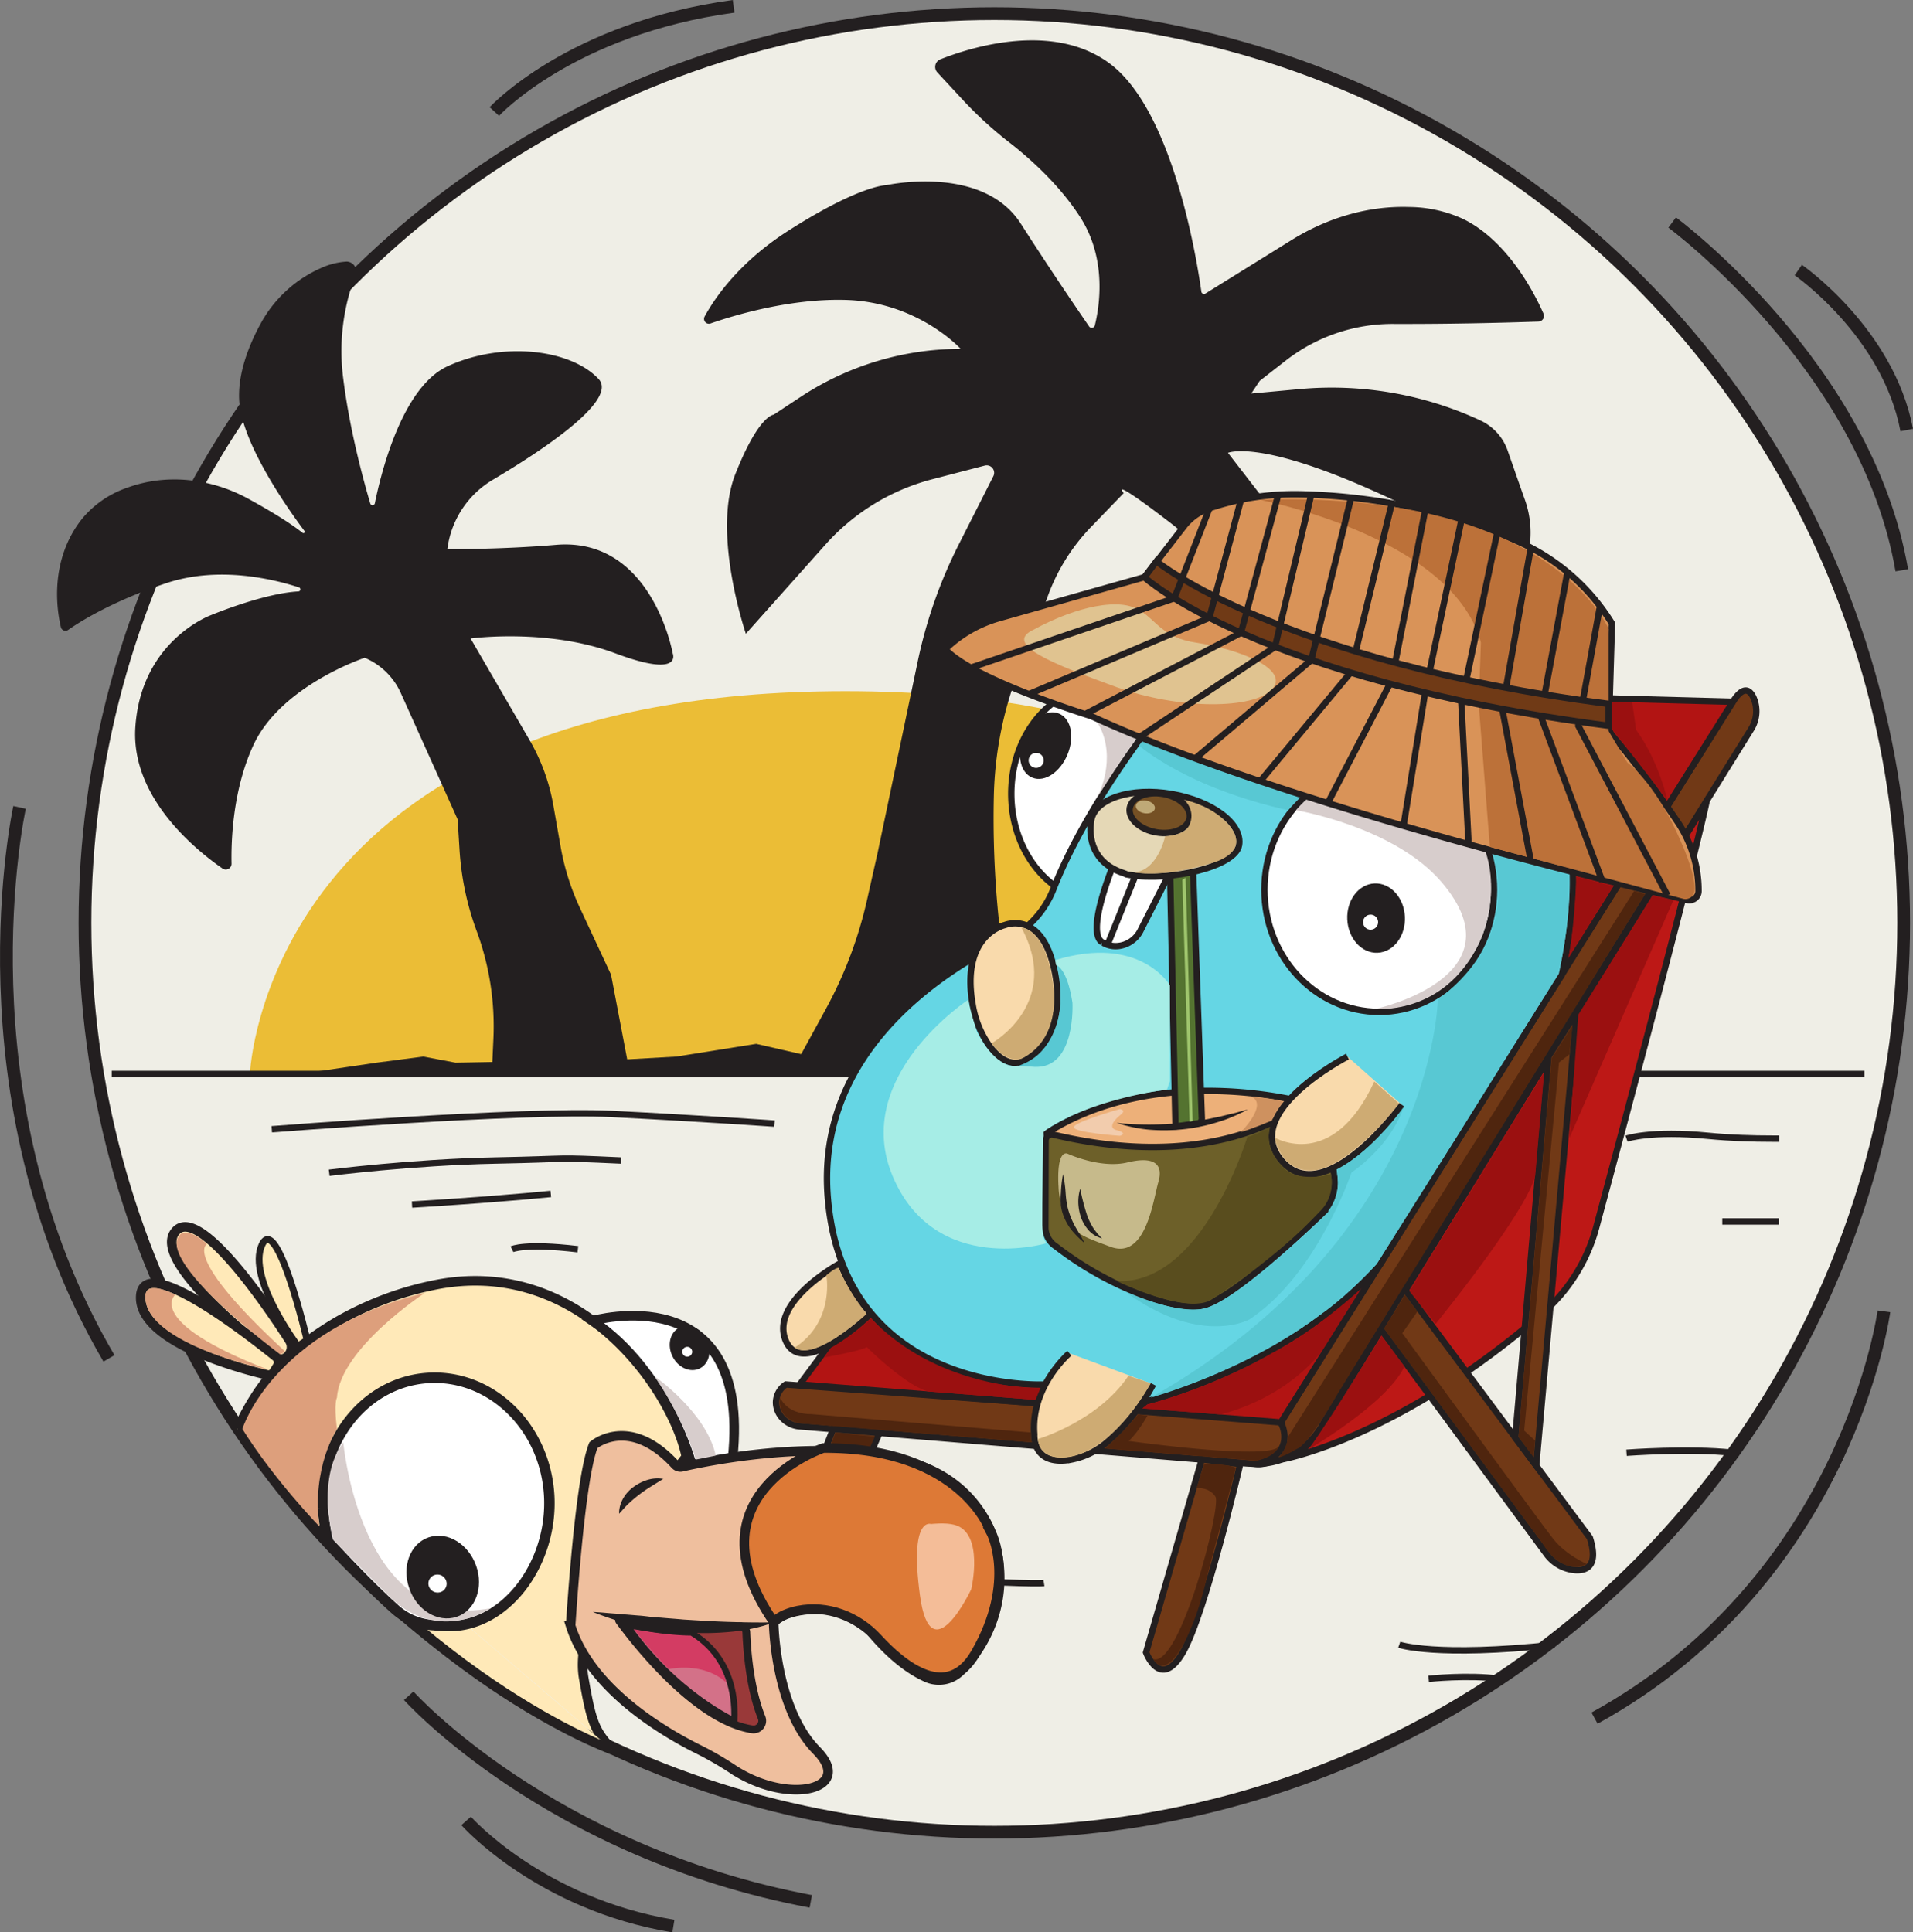 <svg id="Layer_1" data-name="Layer 1" xmlns="http://www.w3.org/2000/svg" viewBox="0 0 813.07 821.36"><rect x="0" y="0" width="813.07" height="821.36" fill="#808080" stroke="none"/><defs><style>.cls-1,.cls-10,.cls-41,.cls-48{fill:#231f20;}.cls-2{fill:#efeee6;}.cls-10,.cls-11,.cls-12,.cls-13,.cls-14,.cls-15,.cls-16,.cls-2,.cls-20,.cls-22,.cls-34,.cls-35,.cls-36,.cls-37,.cls-38,.cls-39,.cls-4,.cls-40,.cls-41,.cls-42,.cls-46,.cls-48,.cls-5,.cls-6,.cls-7,.cls-8,.cls-9{stroke:#231f20;stroke-miterlimit:10;}.cls-2,.cls-34{stroke-width:5.42px;}.cls-3{fill:#ebbd36;}.cls-34,.cls-4{fill:none;}.cls-10,.cls-11,.cls-12,.cls-13,.cls-14,.cls-15,.cls-16,.cls-20,.cls-22,.cls-4,.cls-46,.cls-5,.cls-6,.cls-7,.cls-8,.cls-9{stroke-width:2.71px;}.cls-5{fill:#713916;}.cls-6{fill:#b21413;}.cls-7{fill:#bd1816;}.cls-25,.cls-37,.cls-42,.cls-8{fill:#fff;}.cls-9{fill:#65d6e4;}.cls-11{fill:#f9daac;}.cls-12{fill:#edb079;}.cls-13{fill:#6d6029;}.cls-14{fill:#547330;}.cls-15{fill:#e5d8b6;}.cls-16{fill:#755024;}.cls-17{fill:#d7cdcc;}.cls-18{fill:#58c8d3;}.cls-19{fill:#ceab73;}.cls-20{fill:#d99358;}.cls-21{fill:#bc7139;}.cls-22{fill:#703a16;}.cls-23{fill:#594d1e;}.cls-24{fill:#bfa977;}.cls-26{fill:#9ec46c;}.cls-27{fill:#ce915f;}.cls-28{fill:#4f250e;}.cls-29{fill:#9b1010;}.cls-30{fill:#e0c390;}.cls-31{fill:#a6ede6;}.cls-32{fill:#f2ccad;}.cls-33{fill:#c6ba8b;}.cls-35,.cls-36{fill:#ffe9b8;}.cls-35,.cls-37,.cls-38,.cls-40{stroke-width:4.07px;}.cls-36{stroke-width:2.89px;}.cls-38,.cls-45{fill:#efbf9e;}.cls-39{fill:#993939;stroke-width:3.32px;}.cls-40{fill:#dd7936;}.cls-41{stroke-width:1.79px;}.cls-42{stroke-width:4.44px;}.cls-43{fill:#f4bd98;}.cls-44{fill:#dd9f7c;}.cls-46{fill:#d37188;}.cls-47{fill:#d33c63;}.cls-48{stroke-width:3.31px;}</style></defs><title>gophers2</title><path class="cls-1" d="M166.1,828.2" transform="translate(-102.59 -89.01)"/><path class="cls-1" d="M201,791.4" transform="translate(-102.59 -89.01)"/><path class="cls-1" d="M199.7,781.9" transform="translate(-102.59 -89.01)"/><path class="cls-1" d="M189,779.5" transform="translate(-102.59 -89.01)"/><circle class="cls-2" cx="422.61" cy="392.29" r="386.5"/><path class="cls-3" d="M208.8,545.5s6.3-162.7,253.1-162.7S710.5,545.5,710.5,545.5Z" transform="translate(-102.59 -89.01)"/><path class="cls-1" d="M438.5,545.5l15.2-27.8a177.93,177.93,0,0,0,17.4-46.2l4.5-20,17.1-81.6a201.39,201.39,0,0,1,17.5-49.7l14.6-28.8a3.18,3.18,0,0,0-3.6-4.5l-22.3,5.8a91.8,91.8,0,0,0-45.4,27.7l-33.9,38s-14.5-42.5-4.5-67.8,16.3-25.3,16.3-25.3l11.5-7.6a123.57,123.57,0,0,1,68-20.4h0s-18.1-19.9-48.8-20.8c-23.5-.7-47.5,6.5-57.5,10a2.08,2.08,0,0,1-2.5-3c4.2-7.7,14.7-23.3,36.3-36.9,29.9-19,41-18.9,41-18.9s40.7-9,57,16.3c13,20.3,24.9,37.7,29.1,43.8a1.36,1.36,0,0,0,2.4-.4c1.8-7.3,5.5-27.9-6.2-46.1-9-14-21.8-25.3-30.2-31.8a165.65,165.65,0,0,1-19.1-17.4L501,119.8a3.46,3.46,0,0,1,1.3-5.6c12.6-5,48-16.3,72.2,2,27.2,20.6,37.1,85.5,38.7,96.8a1.13,1.13,0,0,0,1.7.8L651.6,191c15-9.3,32.3-14.6,50-14a55.68,55.68,0,0,1,23.1,5.2c18.9,9.4,30.2,31.7,33.9,40.1a2.41,2.41,0,0,1-2.1,3.4c-8.9.3-33.6,1.1-62,1a73.73,73.73,0,0,0-45.2,15.4L638,250.9l-3.6,5.4,20.5-1.9a150.1,150.1,0,0,1,76.2,13l.4.2a22.09,22.09,0,0,1,11.9,13c2.1,6,4.9,14.1,7.4,21.1a41.68,41.68,0,0,1-1.6,31.4h0s-24.4-19-68.7-38-56-13.6-56-13.6l28,36.2a33,33,0,0,1,2.8,3.4c9.5,13.4,9.7,31.2,1.3,45.3l-3.5,5.9a2.63,2.63,0,0,1-4.6,0c-6.5-11.4-26.2-44-48.4-61-27.1-20.8-19.9-12.7-19.9-12.7l-14,14.5A83.22,83.22,0,0,0,548,342.2l-8.5,23.4S525.9,390,525,427.1a423.72,423.72,0,0,0,1.8,49.9,338.46,338.46,0,0,1,1.8,34.9v33.7H438.5Z" transform="translate(-102.59 -89.01)"/><line class="cls-4" x1="47.51" y1="456.49" x2="792.41" y2="456.49"/><path class="cls-5" d="M436.6,677.5,646,693.1a1.05,1.05,0,0,1,.9.5v.1c5.5,7.8-.9,18.4-10.4,17.6l-194-16c-5.5-.4-10.1-4.8-10.1-10.3A9.34,9.34,0,0,1,436.6,677.5Z" transform="translate(-102.59 -89.01)"/><path class="cls-5" d="M839.1,387.3,647,693.6s7.4,13.4-10.4,17.6c0,0,18.1,1.1,28.3-16.9,12.5-22,158-256.9,181.8-295.1a14.47,14.47,0,0,0,1.1-13.8C846.2,382.1,843.5,380.4,839.1,387.3Z" transform="translate(-102.59 -89.01)"/><polygon class="cls-6" points="736.51 298.29 558.91 293.49 339.91 588.49 544.41 604.59 736.51 298.29"/><path class="cls-5" d="M456.7,696.4,432.5,758s1.2,19.2,15.4,5l28.5-64.9Z" transform="translate(-102.59 -89.01)"/><path class="cls-5" d="M613.4,709.3l-23.7,82.1s6.1,16.3,15.6,0,24.4-80.1,24.4-80.1Z" transform="translate(-102.59 -89.01)"/><path class="cls-7" d="M647.5,709.3s48.8-8.5,110.8-62.2A73.55,73.55,0,0,0,781,610.8c12.2-45.4,40.7-152.1,46.9-181l-163,264.6S658.4,707.4,647.5,709.3Z" transform="translate(-102.59 -89.01)"/><path class="cls-5" d="M689.3,653.8l70.4,95.5a16.9,16.9,0,0,0,12.2,7.1c5.2.4,10.2-1.9,6.4-13.8L700.5,638.2a1.12,1.12,0,0,0-1.9.1Z" transform="translate(-102.59 -89.01)"/><polygon class="cls-5" points="658.11 449.09 644.01 611.09 652.91 622.99 670.11 430.09 658.11 449.09"/><path class="cls-8" d="M609.6,426.4c0,25.4-17.3,45.9-38.6,45.9s-38.6-20.6-38.6-45.9c0-18.1,8.8-33.7,21.6-41.2a33.43,33.43,0,0,1,17-4.7C592.4,380.4,609.6,401,609.6,426.4Z" transform="translate(-102.59 -89.01)"/><path class="cls-9" d="M595.5,392.2s-30.8,37.9-45.3,75a40.43,40.43,0,0,1-19.9,21.4c-27.1,13.2-81.5,47.6-75.8,110.3,7.5,83.2,92.5,78.6,92.5,78.6s-25.8,61.5,42.7,7.2c0,0,60.3-14.4,99.2-57.8l77.5-123.5s10.6-45.7,0-64.6l-77-44.3Z" transform="translate(-102.59 -89.01)"/><ellipse class="cls-10" cx="547.02" cy="405.96" rx="13.4" ry="8.7" transform="translate(-141.27 664.8) rotate(-67.29)"/><path class="cls-11" d="M459.7,626s-30.3,16.3-23.1,33c6.3,14.5,28.9-4.9,34.8-10.4a1.9,1.9,0,0,0,.1-2.7C469.3,643.4,464.3,637.3,459.7,626Z" transform="translate(-102.59 -89.01)"/><path class="cls-12" d="M547.8,570.4a.39.39,0,0,0,.1.7c5.2,1.5,34.8,9.7,64.7,5.6,28.5-3.9,41.1-15.3,44-18.3a.6.6,0,0,0-.3-1C648.3,555.4,592.3,542.5,547.8,570.4Z" transform="translate(-102.59 -89.01)"/><path class="cls-13" d="M547,573.6l-.1,36.9a9.71,9.71,0,0,0,3.9,7.9l.7.5a143.55,143.55,0,0,0,35.8,20.2c9.7,3.7,20.2,6.5,27,4.7,11.5-3,37.3-26.7,49.7-38.5a19.27,19.27,0,0,0,5.8-15.9h0A41.24,41.24,0,0,0,666,576l-7.9-16.8a1.55,1.55,0,0,0-2.2-.6c-7.1,5.5-41.3,28.1-106,12.6A2.7,2.7,0,0,0,547,573.6Z" transform="translate(-102.59 -89.01)"/><path class="cls-1" d="M577.2,566.3a133.12,133.12,0,0,0,14.1.7c2.3,0,4.7-.1,7-.2,1.2-.1,2.3-.1,3.5-.2l3.5-.4c1.2-.1,2.3-.3,3.5-.4s2.3-.3,3.5-.5l3.5-.6c1.1-.2,2.3-.5,3.4-.7,2.3-.4,4.6-1.1,6.9-1.6a33.73,33.73,0,0,0,3.4-.9l3.4-.9a31.83,31.83,0,0,1-3.2,1.6,33.1,33.1,0,0,1-3.3,1.5,53.47,53.47,0,0,1-6.7,2.4,75.11,75.11,0,0,1-14.1,2.9,77,77,0,0,1-14.4.2A61.17,61.17,0,0,1,577.2,566.3Z" transform="translate(-102.59 -89.01)"/><path class="cls-14" d="M599.9,460l2.3,107.8h.1l9.4-1.3a2,2,0,0,0,1.7-2L609.7,460Z" transform="translate(-102.59 -89.01)"/><path class="cls-8" d="M577.2,453.2s-13.7,31.5-6.2,36.3a.35.35,0,0,1,.2.1c5.6,3.5,13.1.9,16.1-5L599.8,460Z" transform="translate(-102.59 -89.01)"/><line class="cls-4" x1="484.11" y1="368.39" x2="470.71" y2="401.59"/><path class="cls-11" d="M529.7,482.2s-19,4-13.7,33.9a41.89,41.89,0,0,0,7.2,17.6c4.1,5.5,10.3,10.2,17.5,4.4,0,0,15.5-9.4,10.2-36S529.7,482.2,529.7,482.2Z" transform="translate(-102.59 -89.01)"/><ellipse class="cls-8" cx="586.21" cy="378.19" rx="48.8" ry="51.9"/><ellipse class="cls-10" cx="687.43" cy="479.32" rx="10.9" ry="13.4" transform="translate(-123.75 -57.15) rotate(-2.62)"/><path class="cls-11" d="M675.3,538.1s-46.2,23.7-27.8,44.5,50.9-24,50.9-24" transform="translate(-102.59 -89.01)"/><path class="cls-11" d="M557.1,664.2s-16.6,14.2-14.9,34.5c0,0-1.1,13.7,15.7,10.7a32.82,32.82,0,0,0,15.2-7.4,84.86,84.86,0,0,0,19.6-24.6" transform="translate(-102.59 -89.01)"/><path class="cls-15" d="M566.4,437.6c1.6-9.1,16.9-14.1,34.2-11.1s30.2,12.7,28.6,21.8-29.2,15.5-46.6,12.6c-2.9-.5,0,0-2.6-.8C567,455.8,565.1,445.1,566.4,437.6Z" transform="translate(-102.59 -89.01)"/><ellipse class="cls-16" cx="595.5" cy="434.65" rx="8.3" ry="12.9" transform="translate(-35.61 859.65) rotate(-80.33)"/><path class="cls-1" d="M131.5,356.8a2,2,0,0,1-3-1.1c-1.8-7.4-5-28.5,8.9-46.1a42.94,42.94,0,0,1,19.3-13.3c16.9-6.2,35.8-3.9,51.6,4.8,7.8,4.3,16.7,9.5,22.9,14.4a.57.57,0,0,0,.8-.8c-7.5-10-26.2-36.7-27.7-54.8-.9-11.8,4.1-24.2,9-33.2A54,54,0,0,1,238.9,203a30.8,30.8,0,0,1,11-2.8,4.16,4.16,0,0,1,3.8,5.7,90.3,90.3,0,0,0-5.2,44.2c2.8,22.4,8.9,44.3,11.5,53a1,1,0,0,0,1.9-.1c2.5-12.3,11.4-49.3,30.9-58.3,23.5-10.8,52.4-7.2,64.2,5.4,8.6,9.2-25.5,31.3-44.7,42.7a40,40,0,0,0-19.5,29.1l-.1.5s22.7.2,46.1-1.8c40.9-3.5,49.7,46.1,49.7,46.1s4.5,10.8-24.4,0-61.5-6.3-61.5-6.3l24.9,42.9a84,84,0,0,1,10.3,28.2l3.1,17.6a104.08,104.08,0,0,0,8.2,25.9l13.2,28.3,8.1,42.5H311.6l.7-15.3a116.79,116.79,0,0,0-7.1-45.7h0a120.73,120.73,0,0,1-7.3-34.6l-.8-12.9-24.2-53.8a29.3,29.3,0,0,0-15.3-14.9h0s-35.6,11.8-47.3,37.1c-8.9,19.2-9.5,41.1-9.3,50.4a2.44,2.44,0,0,1-3.8,2.1c-10.7-7.4-38.9-29.7-37.1-59.8,2.3-37.1,32.1-47.9,32.1-47.9s22.2-9.3,37.2-10.1a.88.88,0,0,0,.3-1.7c-10.1-3.3-33.8-9.4-56.5-1.8S136.6,353.2,131.5,356.8Z" transform="translate(-102.59 -89.01)"/><path class="cls-17" d="M550.7,389s15-2.8,20.4,11.3-2.3,27.9-2.3,27.9,12.8-20.8,22.3-32.4c0,0-17.1-8.6-25.1-9.9l-5.9-2.1C560.2,383.7,556.1,384.2,550.7,389Z" transform="translate(-102.59 -89.01)"/><path class="cls-17" d="M653.4,433.4s42,7,62.1,30.8c34,40.2-28.1,53.6-28.1,53.6s31.2,3.2,45.3-31.4c0,0,10-24.6-3.2-44.6L681,427.4l-14.7-4.6S660.3,425.7,653.4,433.4Z" transform="translate(-102.59 -89.01)"/><path class="cls-18" d="M733.7,442.9s21.7,39.9-20,71c0,0-1.6,100.8-122,169.2,0,0,41.1-11.4,72.6-35.7,0,0,9.2-5.9,23.4-21.1L721.9,572l36.8-59.1,6.1-9.9s6.8-24.7,4.2-50.4Z" transform="translate(-102.59 -89.01)"/><path class="cls-18" d="M586.7,405.9s19.8,17.8,63.4,27.5c0,0,7.2-8.4,12.8-11.6,0,0-20.8-6-69.2-24.9Z" transform="translate(-102.59 -89.01)"/><path class="cls-18" d="M552.1,499.3s8.4,33.6-16.2,42.6c0,0,11.9,3.1,17.6-3.8S562,508.1,552.1,499.3Z" transform="translate(-102.59 -89.01)"/><path class="cls-18" d="M699.3,559.3s-12.2,18.3-28.6,26.8l.6,5C671.3,591,692,580.3,699.3,559.3Z" transform="translate(-102.59 -89.01)"/><path class="cls-18" d="M677,587.4s-14.7,43.7-43.5,62.5c0,0-20.5,11.4-52-11.4,0,0,23.1,10.1,34.7,6.3s39.2-28.7,50.9-40.5a21,21,0,0,0,4-15.2c-.3-2.2.5-.7.5-.7l5.4-2.5v1.5Z" transform="translate(-102.59 -89.01)"/><path class="cls-19" d="M453.8,631.1s3.7,19.5-13.4,30.7c0,0,4,4.4,16.9-3.8a100.88,100.88,0,0,0,13.6-10.5A88.86,88.86,0,0,1,459,628C459,627.9,457.9,627.6,453.8,631.1Z" transform="translate(-102.59 -89.01)"/><path class="cls-19" d="M543.7,700.7s25.5-7.5,38.5-26.9l9.5,3.2s-14.5,27-33.6,31.1C558.1,708.1,544.9,711.3,543.7,700.7Z" transform="translate(-102.59 -89.01)"/><path class="cls-19" d="M644.3,572.5s24.7,14.8,42.4-23.8l10.5,9.4s-17.9,23.6-33.7,27.9C663.5,586,648.9,590.6,644.3,572.5Z" transform="translate(-102.59 -89.01)"/><path class="cls-19" d="M524,532.5s30.2-16.8,12.7-49.2c0,0,9.8-.2,13.2,22.2,0,0,5.4,24.2-13,33.4C537,538.9,531.2,542,524,532.5Z" transform="translate(-102.59 -89.01)"/><path class="cls-20" d="M819.9,471.6c-27.6-6.4-172.4-40.9-253.5-78.2,0,0-49.2-15.2-61.6-28a.68.68,0,0,1,.1-1h0a54.64,54.64,0,0,1,22.2-12.6l62-17.5,16.7-21.6a22.8,22.8,0,0,1,10.9-7.7h0a113.39,113.39,0,0,1,38.7-5.9c22.3.5,58.1,4.4,93.8,20.7A89.15,89.15,0,0,1,787.7,354h0l-1.3,43.4a6.63,6.63,0,0,0,1.5,4.3,418.94,418.94,0,0,1,28.2,37.4,52.27,52.27,0,0,1,8.4,28.7h0A3.89,3.89,0,0,1,819.9,471.6Z" transform="translate(-102.59 -89.01)"/><path class="cls-21" d="M638.2,301.5s81.6,15.6,93.8,60.6l-.9,26.4,4.7,60.5,82,22a3.82,3.82,0,0,0,4.9-3c.5-3.8-.9-11.7-8.8-28-7-14.4-15.4-23.8-19.6-26.8-5.4-3.8,1.2,6.5,0,0l-8-13.4V356.4C786.3,356.5,762.4,297.2,638.2,301.5Z" transform="translate(-102.59 -89.01)"/><polyline class="cls-4" points="591.51 214.09 574.01 285.89 535.61 332.09"/><polyline class="cls-4" points="605.71 216.99 591.51 289.19 564.31 341.39"/><polyline class="cls-4" points="621.11 221.19 605.71 294.39 596.51 351.09"/><polyline class="cls-4" points="636.31 226.59 621.11 298.99 624.21 359.29"/><polyline class="cls-4" points="650.61 232.89 638.51 301.39 650.61 365.99"/><polyline class="cls-4" points="666.31 242.59 654.81 304.29 681.11 374.79"/><polyline class="cls-4" points="680.01 257.79 670.81 308.49 708.71 380.59"/><path class="cls-22" d="M786.3,397.5C636.6,377.9,589,334.4,589,334.4l5.1-6.8s51.9,42.5,192.2,60.6Z" transform="translate(-102.59 -89.01)"/><polygon class="cls-1" points="127.51 456.49 160.01 451.69 179.91 449.09 193.61 451.69 264.71 450.39 287.51 449.09 321.41 443.69 364.61 453.59 362.91 456.49 127.51 456.49"/><path class="cls-23" d="M632.8,572s-18.9,63.5-55.6,61.5c0,0,30.9,15.1,40.9,7.5,0,0,27.3-17.1,45.6-37.3,0,0,6.4-5.4,4.6-15.6,0,0-14.5,4.2-20.8-3.4,0,0-7.8-7.2-5.1-16.6a71.24,71.24,0,0,1-8.8,3.9" transform="translate(-102.59 -89.01)"/><path class="cls-19" d="M606,429s5.2,4.7,1.9,11.1c-2.2,4.2-10.1,4.4-10.1,4.4s-3.1,14.4-13,15.3c0,0,10.5,2.5,30.8-3.4,0,0,15.7-3,11.8-12.8C627.4,443.6,623.2,433.1,606,429Z" transform="translate(-102.59 -89.01)"/><ellipse class="cls-24" cx="589.41" cy="432.03" rx="2.7" ry="4.1" transform="translate(-38.09 851.47) rotate(-80.33)"/><circle class="cls-25" cx="685.15" cy="480.99" r="3.2" transform="translate(-6.71 986.59) rotate(-80.33)"/><circle class="cls-25" cx="542.99" cy="412.23" r="3.2" transform="translate(-57.19 789.24) rotate(-80.33)"/><polygon class="cls-26" points="502.51 373.99 505.61 476.79 506.91 476.49 503.91 373.09 502.51 373.99"/><path class="cls-27" d="M630,570.2s11.9-11.9,4.3-15.1c0,0,10.1.9,13.9,2.1,0,0-4,4.6-5,8.1C643.2,565.3,633.6,569.3,630,570.2Z" transform="translate(-102.59 -89.01)"/><path class="cls-28" d="M455.7,703.3s8.3,1,9.2,3.8c0,0-22.8,60.4-29.4,57,0,0,2.8,7.3,11.2-1.8l27.7-62.7-16.7-1.7Z" transform="translate(-102.59 -89.01)"/><path class="cls-28" d="M434.2,683.1s2.5,7,13.4,7l93.2,7.8s-.3,2.8.4,4.2L442.5,694S432.5,692.3,434.2,683.1Z" transform="translate(-102.59 -89.01)"/><path class="cls-28" d="M572.2,704.7a120.85,120.85,0,0,0,14.1-14.5l4,.5s-3.8,7-8,10.8c0,0,60.5,8.5,63.9,2.2,0,0-1.3,4.4-9.6,6.2Z" transform="translate(-102.59 -89.01)"/><path class="cls-28" d="M614.4,711.3l-3.2,10.2s5.4-.5,8,3.7-15.1,72.9-26.5,69c0,0,3.4,6.7,9.3-.8,0,0,8-8.9,13.9-35.4l11.9-45.1C627.8,712.8,624.1,711.1,614.4,711.3Z" transform="translate(-102.59 -89.01)"/><path class="cls-28" d="M649.8,700.1,796.6,468.6l.5-.9,4.7,1.3L671.2,681.3s-12.6,22.2-17.5,23.6c0,0-5,3-7.5,3.6C646.2,708.4,650,704.1,649.8,700.1Z" transform="translate(-102.59 -89.01)"/><path class="cls-28" d="M699.7,639.4l-8.9,14.3,67.5,91.5s7.7,13.8,18.8,8.6c0,0-8.8-3.7-14.3-10.6s-64.2-87.5-64.2-87.5l6.4-9.2Z" transform="translate(-102.59 -89.01)"/><polygon class="cls-28" points="668.41 435.69 659.51 449.69 645.91 605.19 645.41 610.89 651.81 619.39 652.41 612.29 647.81 608.09 662.61 451.59 667.01 448.19 668.41 435.69"/><path class="cls-29" d="M658.8,705s33.4-19.4,40.7-35.2l-9.7-13C689.7,656.9,670.3,688.8,658.8,705Z" transform="translate(-102.59 -89.01)"/><path class="cls-29" d="M712.8,651.7s38.6-47.4,42.3-63l3.8-44-57.3,93.1Z" transform="translate(-102.59 -89.01)"/><polygon class="cls-29" points="667.01 483.69 711.21 382.69 702.41 380.59 670.81 431.29 667.01 483.69"/><path class="cls-29" d="M452.9,666s15.3-2.7,18.1-4.4c0,0,16.6,16.5,26.2,18.9l45.5,3.5,2.1-4.9s-42.8.8-72-29.7a93.39,93.39,0,0,1-17,12.5Z" transform="translate(-102.59 -89.01)"/><path class="cls-29" d="M590.1,686.1l-1.9,1.6,33,2.5s26.4-5.5,43.2-26.9L680.9,637s-21.5,19.5-37.8,27.2C643.1,664.2,622.8,677.2,590.1,686.1Z" transform="translate(-102.59 -89.01)"/><path class="cls-29" d="M772.7,461.6s-1.6,28.8-3.6,34.7l19.2-30.6Z" transform="translate(-102.59 -89.01)"/><path class="cls-29" d="M787.7,387.5v11.4s20.8,26.4,23.6,30.3c0,0-3.6-16.6-13.3-29.9l-1.7-11.8Z" transform="translate(-102.59 -89.01)"/><path class="cls-30" d="M542.2,356.5s19-10.9,35-10.6,14.4,13.3,33.4,16.2S651,373.5,643.2,382s-39.3,8.7-66-.9C550.5,371.3,528.2,362.8,542.2,356.5Z" transform="translate(-102.59 -89.01)"/><polyline class="cls-4" points="527.41 212.49 514.01 262.59 437.21 295.09"/><polyline class="cls-4" points="543.31 210.19 527.41 268.99 461.11 303.59"/><polyline class="cls-4" points="557.31 210.19 541.91 274.99 484.31 313.29"/><polyline class="cls-4" points="574.01 212.49 557.31 280.59 508.01 322.39"/><polyline class="cls-4" points="412.61 283.79 499.11 254.29 514.01 216.09"/><path class="cls-31" d="M514.2,513.9s-50.2,32.8-32.1,75.3,65.5,28.2,65.5,28.2-1.9-.2-2-7.7.3-37.1.3-37.1l.3-.9-.1-1.5.8-.7s15.4-12.2,51.7-17.4l1.2-3.5V507.8s-12.6-21.7-48.7-10.7l.3,2.1s4.7.9,7,16c0,0,1.6,27.9-15.9,27.3l-7.6-.5s-8.2,2.6-17.2-14.5C517.9,527.6,514.3,516.9,514.2,513.9Z" transform="translate(-102.59 -89.01)"/><path class="cls-32" d="M578.6,560.4s-19.3,5.4-19.6,7.7,19.6,3.7,19.6,3.7,3.7-1.1-1.4-2.4,1.6-6.5,1.6-6.5S581.6,561,578.6,560.4Z" transform="translate(-102.59 -89.01)"/><path class="cls-33" d="M556.1,579.3s14.1,6.6,25.7,3.8,15.3.9,13.1,8.4-5.2,33-20.2,27.5c-12.2-4.5-15.9-5.7-19.3-13.2a32.15,32.15,0,0,1-2.9-12.3C552.1,587.4,552.4,578.7,556.1,579.3Z" transform="translate(-102.59 -89.01)"/><path class="cls-1" d="M554.4,588.1a53.6,53.6,0,0,1,1.1,7.9c.1,1.4.2,2.6.4,3.8a24.48,24.48,0,0,0,.8,3.7,34.78,34.78,0,0,0,2.9,6.9l2,3.4c.7,1.2,1.3,2.3,1.9,3.6-1-.9-2-1.8-2.9-2.7a38.47,38.47,0,0,1-2.7-3,22.61,22.61,0,0,1-3.8-7.4,18.51,18.51,0,0,1-.7-4.1,27.74,27.74,0,0,1,.1-4.1A52.94,52.94,0,0,1,554.4,588.1Z" transform="translate(-102.59 -89.01)"/><path class="cls-1" d="M561.7,594.3a91.78,91.78,0,0,0,3,11.5,30.15,30.15,0,0,0,2.5,5.1,26,26,0,0,0,3.8,4.5,11.45,11.45,0,0,1-5.5-3.2,17.45,17.45,0,0,1-3.4-5.5,22,22,0,0,1-1.2-6.2A18.89,18.89,0,0,1,561.7,594.3Z" transform="translate(-102.59 -89.01)"/><path class="cls-4" d="M218.1,569s106.8-8.4,144.6-6.5,69.1,4.1,69.1,4.1" transform="translate(-102.59 -89.01)"/><path class="cls-4" d="M242.5,587.5s35.3-4.5,70.5-5.2,23.1-1.4,53.6,0" transform="translate(-102.59 -89.01)"/><path class="cls-4" d="M277.7,601s31.2-1.8,59-4.5" transform="translate(-102.59 -89.01)"/><path class="cls-4" d="M320.2,620s5.4-2.7,28,0" transform="translate(-102.59 -89.01)"/><path class="cls-4" d="M467.6,755.9s11.4,3,43.1,4.8,35.6,1.2,35.6,1.2" transform="translate(-102.59 -89.01)"/><path class="cls-4" d="M472.2,779.1a122.51,122.51,0,0,1,26.1,0" transform="translate(-102.59 -89.01)"/><path class="cls-4" d="M793.9,573s10.4-3.6,34.8-1.2c9.2.9,18.5,1.2,27.7,1.2h2.4" transform="translate(-102.59 -89.01)"/><line class="cls-4" x1="732.01" y1="519.19" x2="756.11" y2="519.19"/><path class="cls-4" d="M793.9,706.5s26.7-2,45,0" transform="translate(-102.59 -89.01)"/><path class="cls-4" d="M697.3,788.1s15.5,5.4,66,0" transform="translate(-102.59 -89.01)"/><path class="cls-4" d="M709.8,802.6s16.7-1.8,30.1,0" transform="translate(-102.59 -89.01)"/><path class="cls-34" d="M110.9,432.2s-27.1,123,38,234.2" transform="translate(-102.59 -89.01)"/><path class="cls-34" d="M276.3,809.8s59.5,66.4,170.9,87.4" transform="translate(-102.59 -89.01)"/><path class="cls-34" d="M300.7,863s31.2,35.3,88.1,44.7" transform="translate(-102.59 -89.01)"/><path class="cls-34" d="M903.3,646.4S888.2,760,780.3,819.3" transform="translate(-102.59 -89.01)"/><path class="cls-34" d="M813.3,183.6s82.7,61,97.6,147.8" transform="translate(-102.59 -89.01)"/><path class="cls-34" d="M866.9,203.8s38.2,26.4,46.1,68" transform="translate(-102.59 -89.01)"/><path class="cls-34" d="M312.7,136.4s32.5-35.3,101.7-44.7" transform="translate(-102.59 -89.01)"/><path class="cls-35" d="M203.5,696.4c7.8-16,16.7-30.6,42.9-45.9a136.12,136.12,0,0,1,39.9-15.1c62.8-13.4,102.3,44.7,108,72.8,0,0-49.5,61.2-43.6,94.2,3.1,17.7,4.4,22.3,12,30.1" transform="translate(-102.59 -89.01)"/><path class="cls-36" d="M233.1,658.6s-12.8-54.5-19.2-40.4,15.3,43,15.3,43Z" transform="translate(-102.59 -89.01)"/><path class="cls-35" d="M224.5,665.8a4.35,4.35,0,0,1-5.3.1c-11.1-8.6-52.2-41.7-42-53.5,9.9-11.5,39.6,32.5,48.5,46.4a5.42,5.42,0,0,1-1.2,7Z" transform="translate(-102.59 -89.01)"/><path class="cls-35" d="M219,672.2a2.62,2.62,0,0,1-2.9,1.2c-9.8-2.3-54.3-13.7-53.7-33.2s46.7,16.8,57.4,25.4a3.12,3.12,0,0,1,.7,4.2Z" transform="translate(-102.59 -89.01)"/><path class="cls-37" d="M354.4,650.4S422,631.1,414,708.6l-17.4,3.1C396.6,711.6,386.4,672,354.4,650.4Z" transform="translate(-102.59 -89.01)"/><path class="cls-38" d="M354.8,703.3s15.2-13.1,34.8,8.3a3,3,0,0,0,2.7.9c9.9-2.3,64.1-13.8,101.1-.6,38.5,13.8,44.6,60.6,17.2,87.6a12.83,12.83,0,0,1-13.7,2.7c-7-3-18-10.2-30.6-28.1,0,0-26.2-4.7-34.9,4.5,0,0,.4,36.4,18.3,54.5,16.3,16.6-11.8,23.3-35.2,8.2a138.61,138.61,0,0,0-14-8.2c-14.9-7.3-46.8-25.7-55.4-53.1C345.2,780,348.7,718.7,354.8,703.3Z" transform="translate(-102.59 -89.01)"/><path class="cls-39" d="M366.5,777.1c-.6-.1-1,.5-.7.9,5.4,7.4,32,42.5,56.7,46.1a3.68,3.68,0,0,0,3.8-5c-2.4-5.9-5.7-17.4-6.5-36.2a2.68,2.68,0,0,0-3-2.6C409.3,781.2,388.6,783,366.5,777.1Z" transform="translate(-102.59 -89.01)"/><path class="cls-40" d="M452.5,704.5s-58.5,19.7-21,74c0,0,2.2-3.2,10.2-4.9,12.5-2.5,25.3,2.4,33.9,11.8,11.1,12.1,29.7,26.8,41.6,6.3,17.8-30.9,6.5-51.6,6.5-51.6S511.6,704.1,452.5,704.5Z" transform="translate(-102.59 -89.01)"/><ellipse class="cls-41" cx="395.72" cy="661.93" rx="7.2" ry="8.8" transform="translate(-358.14 159.88) rotate(-26.74)"/><circle class="cls-25" cx="394.67" cy="663.61" r="2.1" transform="translate(-256.25 31.01) rotate(-14.51)"/><path class="cls-1" d="M431.5,778.6a64.06,64.06,0,0,1-9.5,2.7,81,81,0,0,1-9.7,1.4,116.63,116.63,0,0,1-19.6.1l-4.9-.4c-1.6-.1-3.2-.4-4.9-.6-3.2-.4-6.5-1.1-9.6-1.8a42.09,42.09,0,0,1-4.8-1.2c-1.6-.4-3.2-.9-4.7-1.3-3.1-1-6.2-2.1-9.2-3.3,3.3.1,6.5.5,9.7.7,1.6.1,3.2.3,4.8.4l2.4.2,2.4.2c1.6.1,3.2.3,4.8.5s3.2.3,4.8.4c3.2.3,6.4.5,9.6.8,6.4.4,12.7.8,19.1,1S425,778.7,431.5,778.6Z" transform="translate(-102.59 -89.01)"/><path class="cls-35" d="M362.7,832.7s-84.8-29.9-159.1-136.2" transform="translate(-102.59 -89.01)"/><path class="cls-42" d="M291,780.1c26,1.8,46.7-26.4,45-55.5s-24.6-51.4-51.2-49.9-46.7,26.4-45,55.5a107.6,107.6,0,0,0,2.2,14.1s16.6,18.2,28.7,28.9a26.31,26.31,0,0,0,16.5,6.6C288.4,780,289.8,780,291,780.1Z" transform="translate(-102.59 -89.01)"/><path class="cls-43" d="M498.3,736.8s-9.3-3.5-4.7,30.4,21.8-2.7,21.8-2.7,5.7-24.2-7.3-27.4C504.3,736.1,498.3,736.8,498.3,736.8Z" transform="translate(-102.59 -89.01)"/><path class="cls-44" d="M283.1,638.6s-36,23.6-37.3,44.5c0,0-1.4,2,0,13.3,0,0-10.8,16.3-7.5,41.4,0,0-19.2-19.8-32.7-41.4C205.6,696.4,218.5,654.3,283.1,638.6Z" transform="translate(-102.59 -89.01)"/><path class="cls-44" d="M177.1,639.3s-13.7,11.4,39.7,32c0,0-52.1-10.7-52.4-30.8C164.4,640.5,162.9,632.4,177.1,639.3Z" transform="translate(-102.59 -89.01)"/><path class="cls-44" d="M190.6,617.8s-11.1,4.9,33.3,45.8l-2.2,1.1s-53.7-39.7-42.5-51C179.2,613.7,182.2,610.3,190.6,617.8Z" transform="translate(-102.59 -89.01)"/><path class="cls-17" d="M248.5,702.1s7.2,81.1,62.6,70.5c0,0-21.5,15.2-42.5-4.4l-24.3-24.6S236.7,717.9,248.5,702.1Z" transform="translate(-102.59 -89.01)"/><path class="cls-17" d="M380.9,674.1s21.9,15.2,25.9,33.6l-8.5,1.7C398.3,709.3,393.8,693.2,380.9,674.1Z" transform="translate(-102.59 -89.01)"/><path class="cls-45" d="M384.5,717.6s-14.2,2.1-18.8,14.8" transform="translate(-102.59 -89.01)"/><path class="cls-1" d="M384.5,717.6l-5.3,3.3a57.8,57.8,0,0,0-4.8,3.3,50.7,50.7,0,0,0-4.4,3.7c-1.5,1.3-2.7,2.9-4.3,4.5a13,13,0,0,1,1.7-6.4,15.44,15.44,0,0,1,4.5-5,19.87,19.87,0,0,1,6-3A14.7,14.7,0,0,1,384.5,717.6Z" transform="translate(-102.59 -89.01)"/><path class="cls-46" d="M396.1,783.1s20,8.9,18.6,37.4c0,0-25.3-11.3-45.8-40.8C368.9,779.7,390.1,783.7,396.1,783.1Z" transform="translate(-102.59 -89.01)"/><path class="cls-47" d="M386.9,798.5s14.1-3.4,24.3,5.6c0,0-2.2-12-15.1-19.9,0,0-9.2.1-24.1-2.7A163.34,163.34,0,0,0,386.9,798.5Z" transform="translate(-102.59 -89.01)"/><path class="cls-48" d="M278.1,763.6c2.9,8.5,11,13.4,18,11.1s10.3-11.1,7.3-19.6-11-13.4-18-11.1S275.1,755.1,278.1,763.6Z" transform="translate(-102.59 -89.01)"/><path class="cls-25" d="M284.7,762.5a3.92,3.92,0,0,0,4.3,3.4,3.75,3.75,0,0,0,3.4-4.2,3.92,3.92,0,0,0-4.3-3.4A3.82,3.82,0,0,0,284.7,762.5Z" transform="translate(-102.59 -89.01)"/></svg>